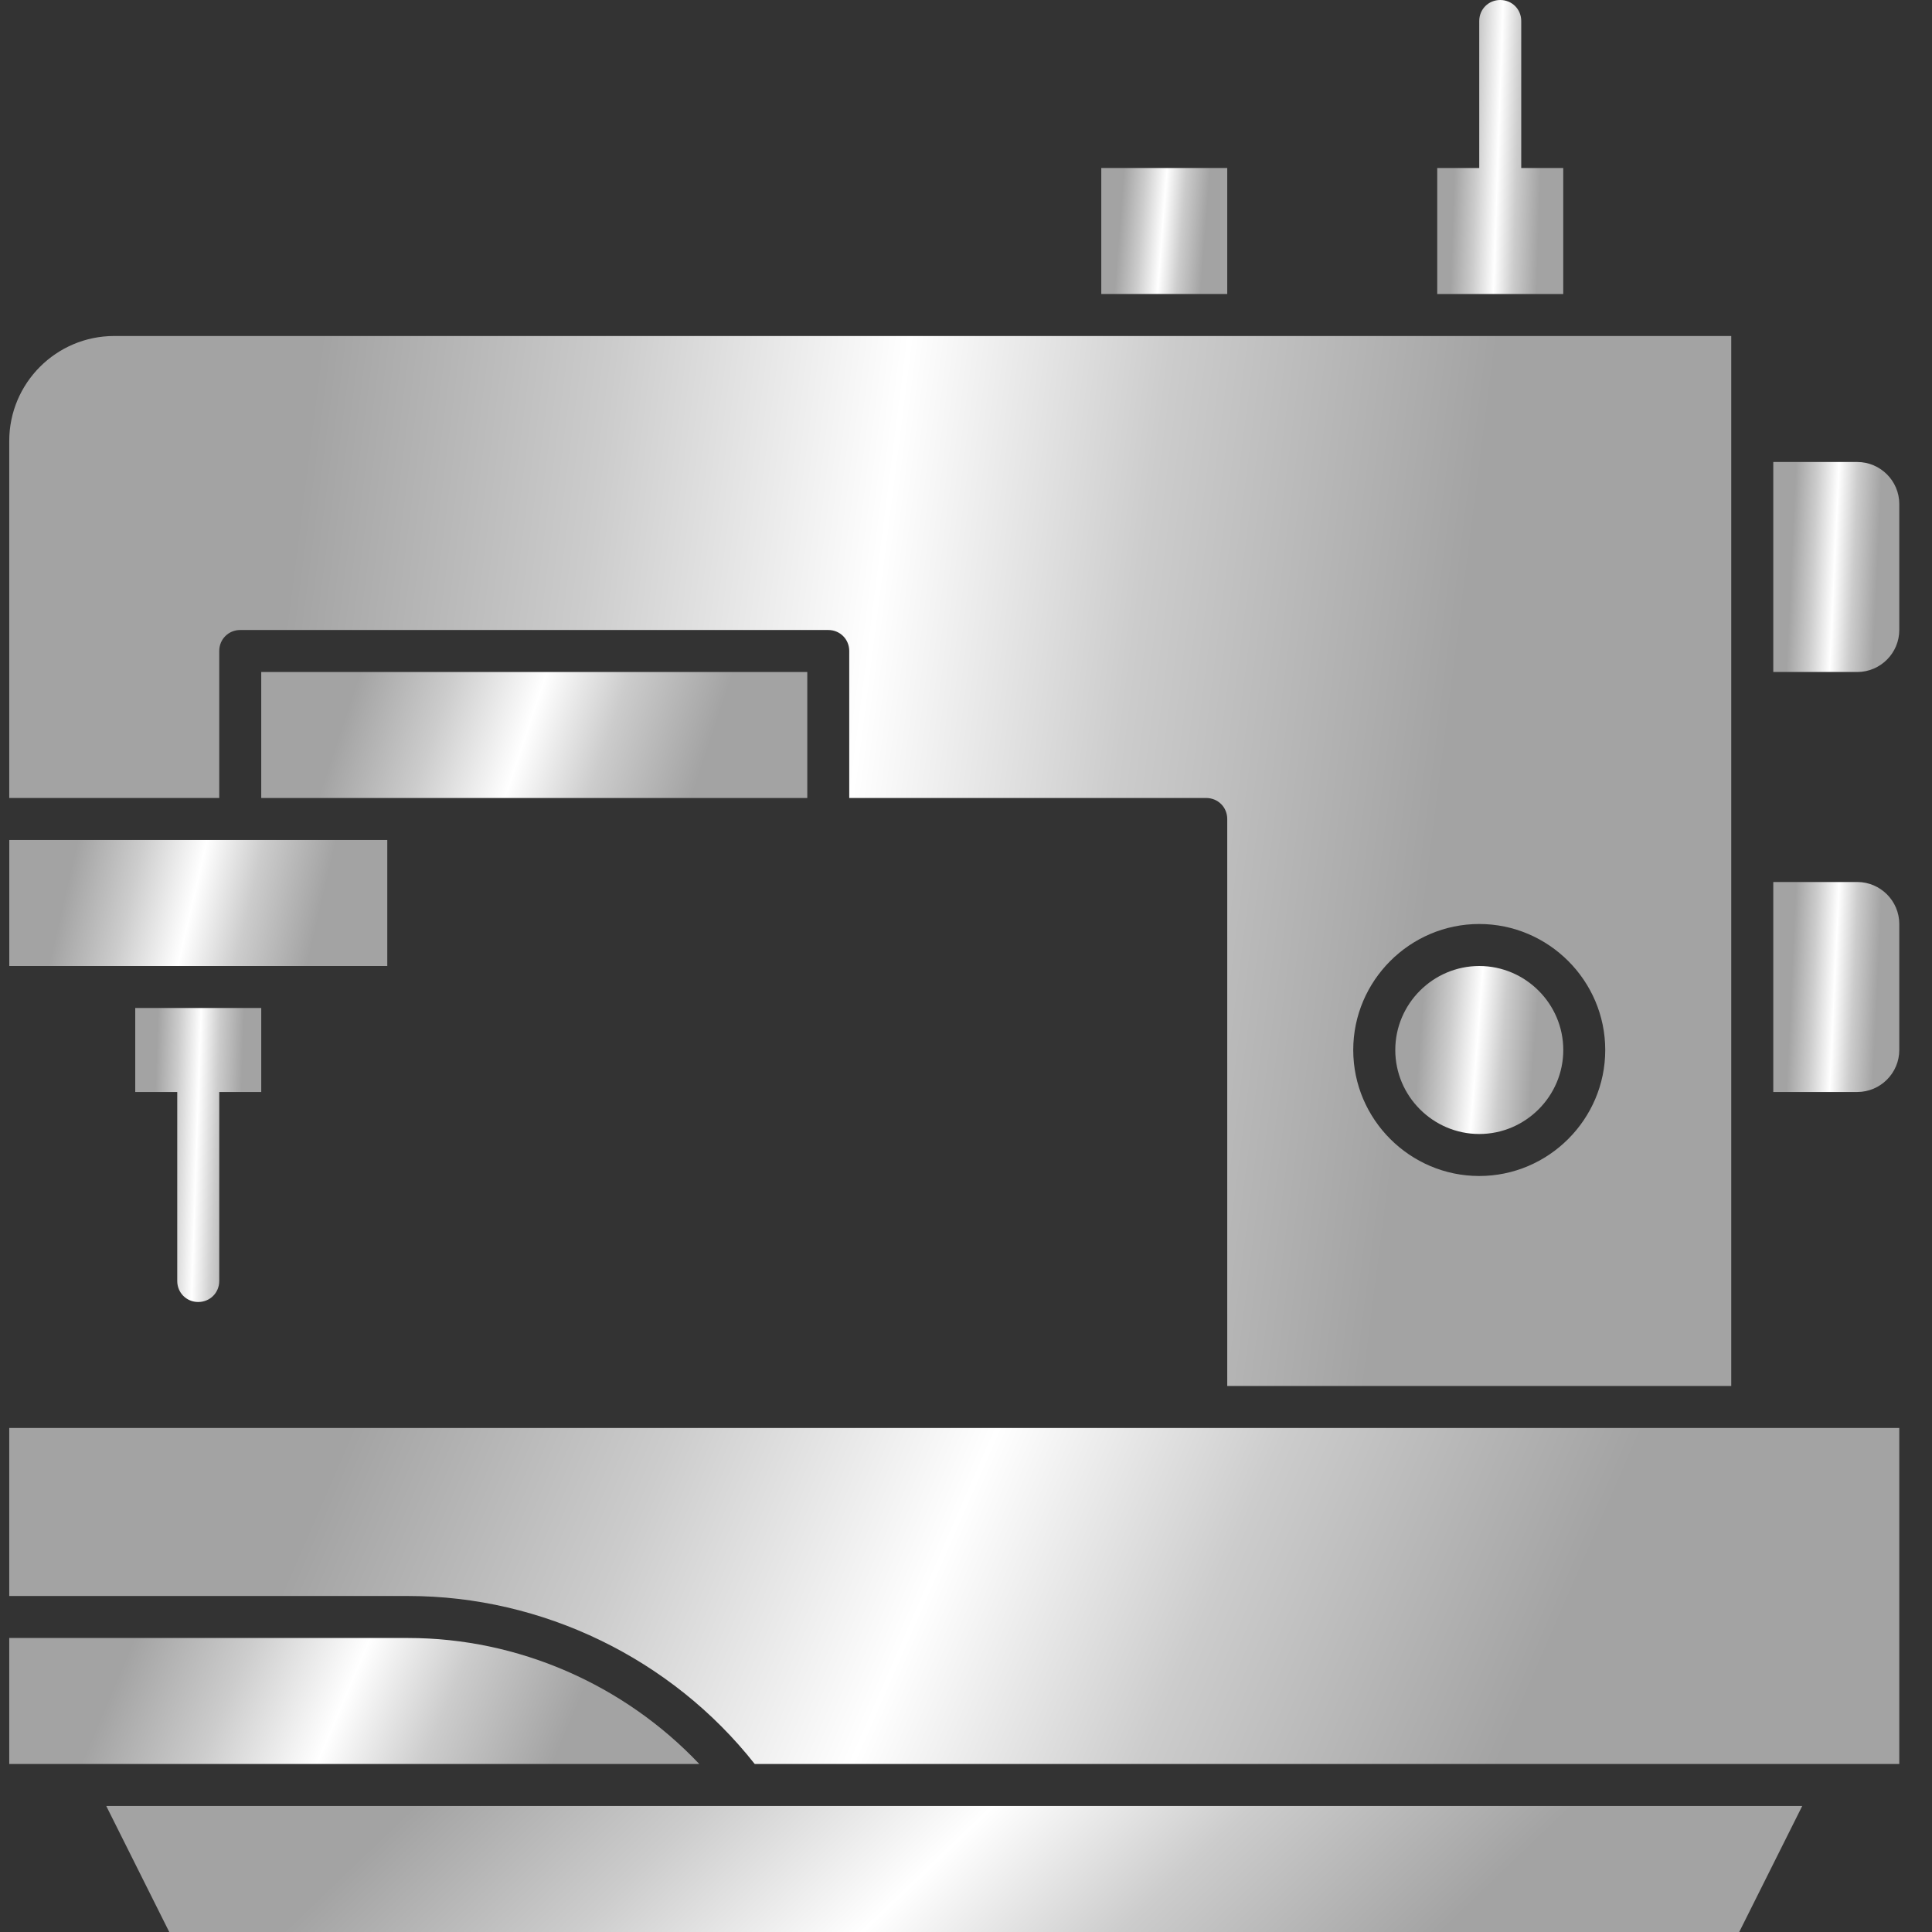 <svg width="46" height="46" viewBox="0 0 46 46" fill="none" xmlns="http://www.w3.org/2000/svg">
<rect x="0" y="0" width="46" height="46" fill="#333333" stroke="none"/>
<path d="M4.72 31C5 31 5.22 30.78 5.22 30.5V26H6.22V24H3.22V26H4.22V30.5C4.22 30.78 4.44 31 4.72 31H4.72Z" fill="url(#paint0_linear_1_172)"/>
<path d="M35.221 27C36.321 27 37.221 26.1 37.221 25C37.221 23.9 36.321 23 35.221 23C34.121 23 33.221 23.9 33.221 25C33.221 26.1 34.121 27 35.221 27Z" fill="url(#paint1_linear_1_172)"/>
<path d="M5.22 15.5C5.22 15.22 5.44 15 5.72 15H19.72C20 15 20.22 15.22 20.22 15.5V19H28.72C29 19 29.22 19.22 29.22 19.5V33H41.22V8H2.72C1.34 8 0.22 9.12 0.22 10.5V19H5.22L5.22 15.5ZM35.22 22C36.87 22 38.22 23.35 38.22 25C38.22 26.65 36.87 28 35.22 28C33.57 28 32.22 26.65 32.22 25C32.22 23.35 33.57 22 35.22 22Z" fill="url(#paint2_linear_1_172)"/>
<path d="M37.22 4H36.22V0.5C36.22 0.22 36 0 35.72 0C35.44 0 35.22 0.22 35.22 0.5V4H34.22V7H37.22L37.22 4Z" fill="url(#paint3_linear_1_172)"/>
<path d="M26.221 4H29.22V7H26.221V4Z" fill="url(#paint4_linear_1_172)"/>
<path d="M9.72 19H19.221V16H6.22V19H9.72Z" fill="url(#paint5_linear_1_172)"/>
<path d="M6.721 23H9.221V20H0.221V23H6.721Z" fill="url(#paint6_linear_1_172)"/>
<path d="M9.72 39H0.22V42H16.65C14.86 40.11 12.34 39 9.72 39H9.72Z" fill="url(#paint7_linear_1_172)"/>
<path d="M44.221 11H42.221V16H44.221C44.771 16 45.221 15.55 45.221 15V12C45.221 11.45 44.771 11 44.221 11Z" fill="url(#paint8_linear_1_172)"/>
<path d="M2.53 43L4.03 46H41.41L42.91 43H2.53Z" fill="url(#paint9_linear_1_172)"/>
<path d="M28.72 34H0.22V38H9.72C12.92 38 15.99 39.49 17.97 42H45.221V34H28.72Z" fill="url(#paint10_linear_1_172)"/>
<path d="M44.221 21H42.221V26H44.221C44.771 26 45.221 25.55 45.221 25V22C45.221 21.45 44.771 21 44.221 21Z" fill="url(#paint11_linear_1_172)"/>
<defs>
<linearGradient id="paint0_linear_1_172" x1="2.779" y1="23.827" x2="6.428" y2="23.948" gradientUnits="userSpaceOnUse">
<stop offset="0.271" stop-color="#A3A3A3"/>
<stop offset="0.412" stop-color="#CCCCCC"/>
<stop offset="0.552" stop-color="white"/>
<stop offset="0.677" stop-color="#CCCCCC"/>
<stop offset="0.833" stop-color="#A3A3A3"/>
</linearGradient>
<linearGradient id="paint1_linear_1_172" x1="32.633" y1="22.901" x2="37.474" y2="23.276" gradientUnits="userSpaceOnUse">
<stop offset="0.271" stop-color="#A3A3A3"/>
<stop offset="0.412" stop-color="#CCCCCC"/>
<stop offset="0.552" stop-color="white"/>
<stop offset="0.677" stop-color="#CCCCCC"/>
<stop offset="0.833" stop-color="#A3A3A3"/>
</linearGradient>
<linearGradient id="paint2_linear_1_172" x1="-5.809" y1="7.383" x2="43.323" y2="13.619" gradientUnits="userSpaceOnUse">
<stop offset="0.271" stop-color="#A3A3A3"/>
<stop offset="0.412" stop-color="#CCCCCC"/>
<stop offset="0.552" stop-color="white"/>
<stop offset="0.677" stop-color="#CCCCCC"/>
<stop offset="0.833" stop-color="#A3A3A3"/>
</linearGradient>
<linearGradient id="paint3_linear_1_172" x1="33.779" y1="-0.173" x2="37.428" y2="-0.052" gradientUnits="userSpaceOnUse">
<stop offset="0.271" stop-color="#A3A3A3"/>
<stop offset="0.412" stop-color="#CCCCCC"/>
<stop offset="0.552" stop-color="white"/>
<stop offset="0.677" stop-color="#CCCCCC"/>
<stop offset="0.833" stop-color="#A3A3A3"/>
</linearGradient>
<linearGradient id="paint4_linear_1_172" x1="25.779" y1="3.926" x2="29.41" y2="4.207" gradientUnits="userSpaceOnUse">
<stop offset="0.271" stop-color="#A3A3A3"/>
<stop offset="0.412" stop-color="#CCCCCC"/>
<stop offset="0.552" stop-color="white"/>
<stop offset="0.677" stop-color="#CCCCCC"/>
<stop offset="0.833" stop-color="#A3A3A3"/>
</linearGradient>
<linearGradient id="paint5_linear_1_172" x1="4.309" y1="15.926" x2="18.538" y2="20.698" gradientUnits="userSpaceOnUse">
<stop offset="0.271" stop-color="#A3A3A3"/>
<stop offset="0.412" stop-color="#CCCCCC"/>
<stop offset="0.552" stop-color="white"/>
<stop offset="0.677" stop-color="#CCCCCC"/>
<stop offset="0.833" stop-color="#A3A3A3"/>
</linearGradient>
<linearGradient id="paint6_linear_1_172" x1="-1.103" y1="19.926" x2="9.295" y2="22.34" gradientUnits="userSpaceOnUse">
<stop offset="0.271" stop-color="#A3A3A3"/>
<stop offset="0.412" stop-color="#CCCCCC"/>
<stop offset="0.552" stop-color="white"/>
<stop offset="0.677" stop-color="#CCCCCC"/>
<stop offset="0.833" stop-color="#A3A3A3"/>
</linearGradient>
<linearGradient id="paint7_linear_1_172" x1="-2.196" y1="38.926" x2="14.763" y2="46.114" gradientUnits="userSpaceOnUse">
<stop offset="0.271" stop-color="#A3A3A3"/>
<stop offset="0.412" stop-color="#CCCCCC"/>
<stop offset="0.552" stop-color="white"/>
<stop offset="0.677" stop-color="#CCCCCC"/>
<stop offset="0.833" stop-color="#A3A3A3"/>
</linearGradient>
<linearGradient id="paint8_linear_1_172" x1="41.78" y1="10.877" x2="45.425" y2="11.046" gradientUnits="userSpaceOnUse">
<stop offset="0.271" stop-color="#A3A3A3"/>
<stop offset="0.412" stop-color="#CCCCCC"/>
<stop offset="0.552" stop-color="white"/>
<stop offset="0.677" stop-color="#CCCCCC"/>
<stop offset="0.833" stop-color="#A3A3A3"/>
</linearGradient>
<linearGradient id="paint9_linear_1_172" x1="-3.407" y1="42.926" x2="20.172" y2="67.49" gradientUnits="userSpaceOnUse">
<stop offset="0.271" stop-color="#A3A3A3"/>
<stop offset="0.412" stop-color="#CCCCCC"/>
<stop offset="0.552" stop-color="white"/>
<stop offset="0.677" stop-color="#CCCCCC"/>
<stop offset="0.833" stop-color="#A3A3A3"/>
</linearGradient>
<linearGradient id="paint10_linear_1_172" x1="-6.397" y1="33.802" x2="39.667" y2="53.857" gradientUnits="userSpaceOnUse">
<stop offset="0.271" stop-color="#A3A3A3"/>
<stop offset="0.412" stop-color="#CCCCCC"/>
<stop offset="0.552" stop-color="white"/>
<stop offset="0.677" stop-color="#CCCCCC"/>
<stop offset="0.833" stop-color="#A3A3A3"/>
</linearGradient>
<linearGradient id="paint11_linear_1_172" x1="41.78" y1="20.876" x2="45.425" y2="21.045" gradientUnits="userSpaceOnUse">
<stop offset="0.271" stop-color="#A3A3A3"/>
<stop offset="0.412" stop-color="#CCCCCC"/>
<stop offset="0.552" stop-color="white"/>
<stop offset="0.677" stop-color="#CCCCCC"/>
<stop offset="0.833" stop-color="#A3A3A3"/>
</linearGradient>
</defs>
</svg>
